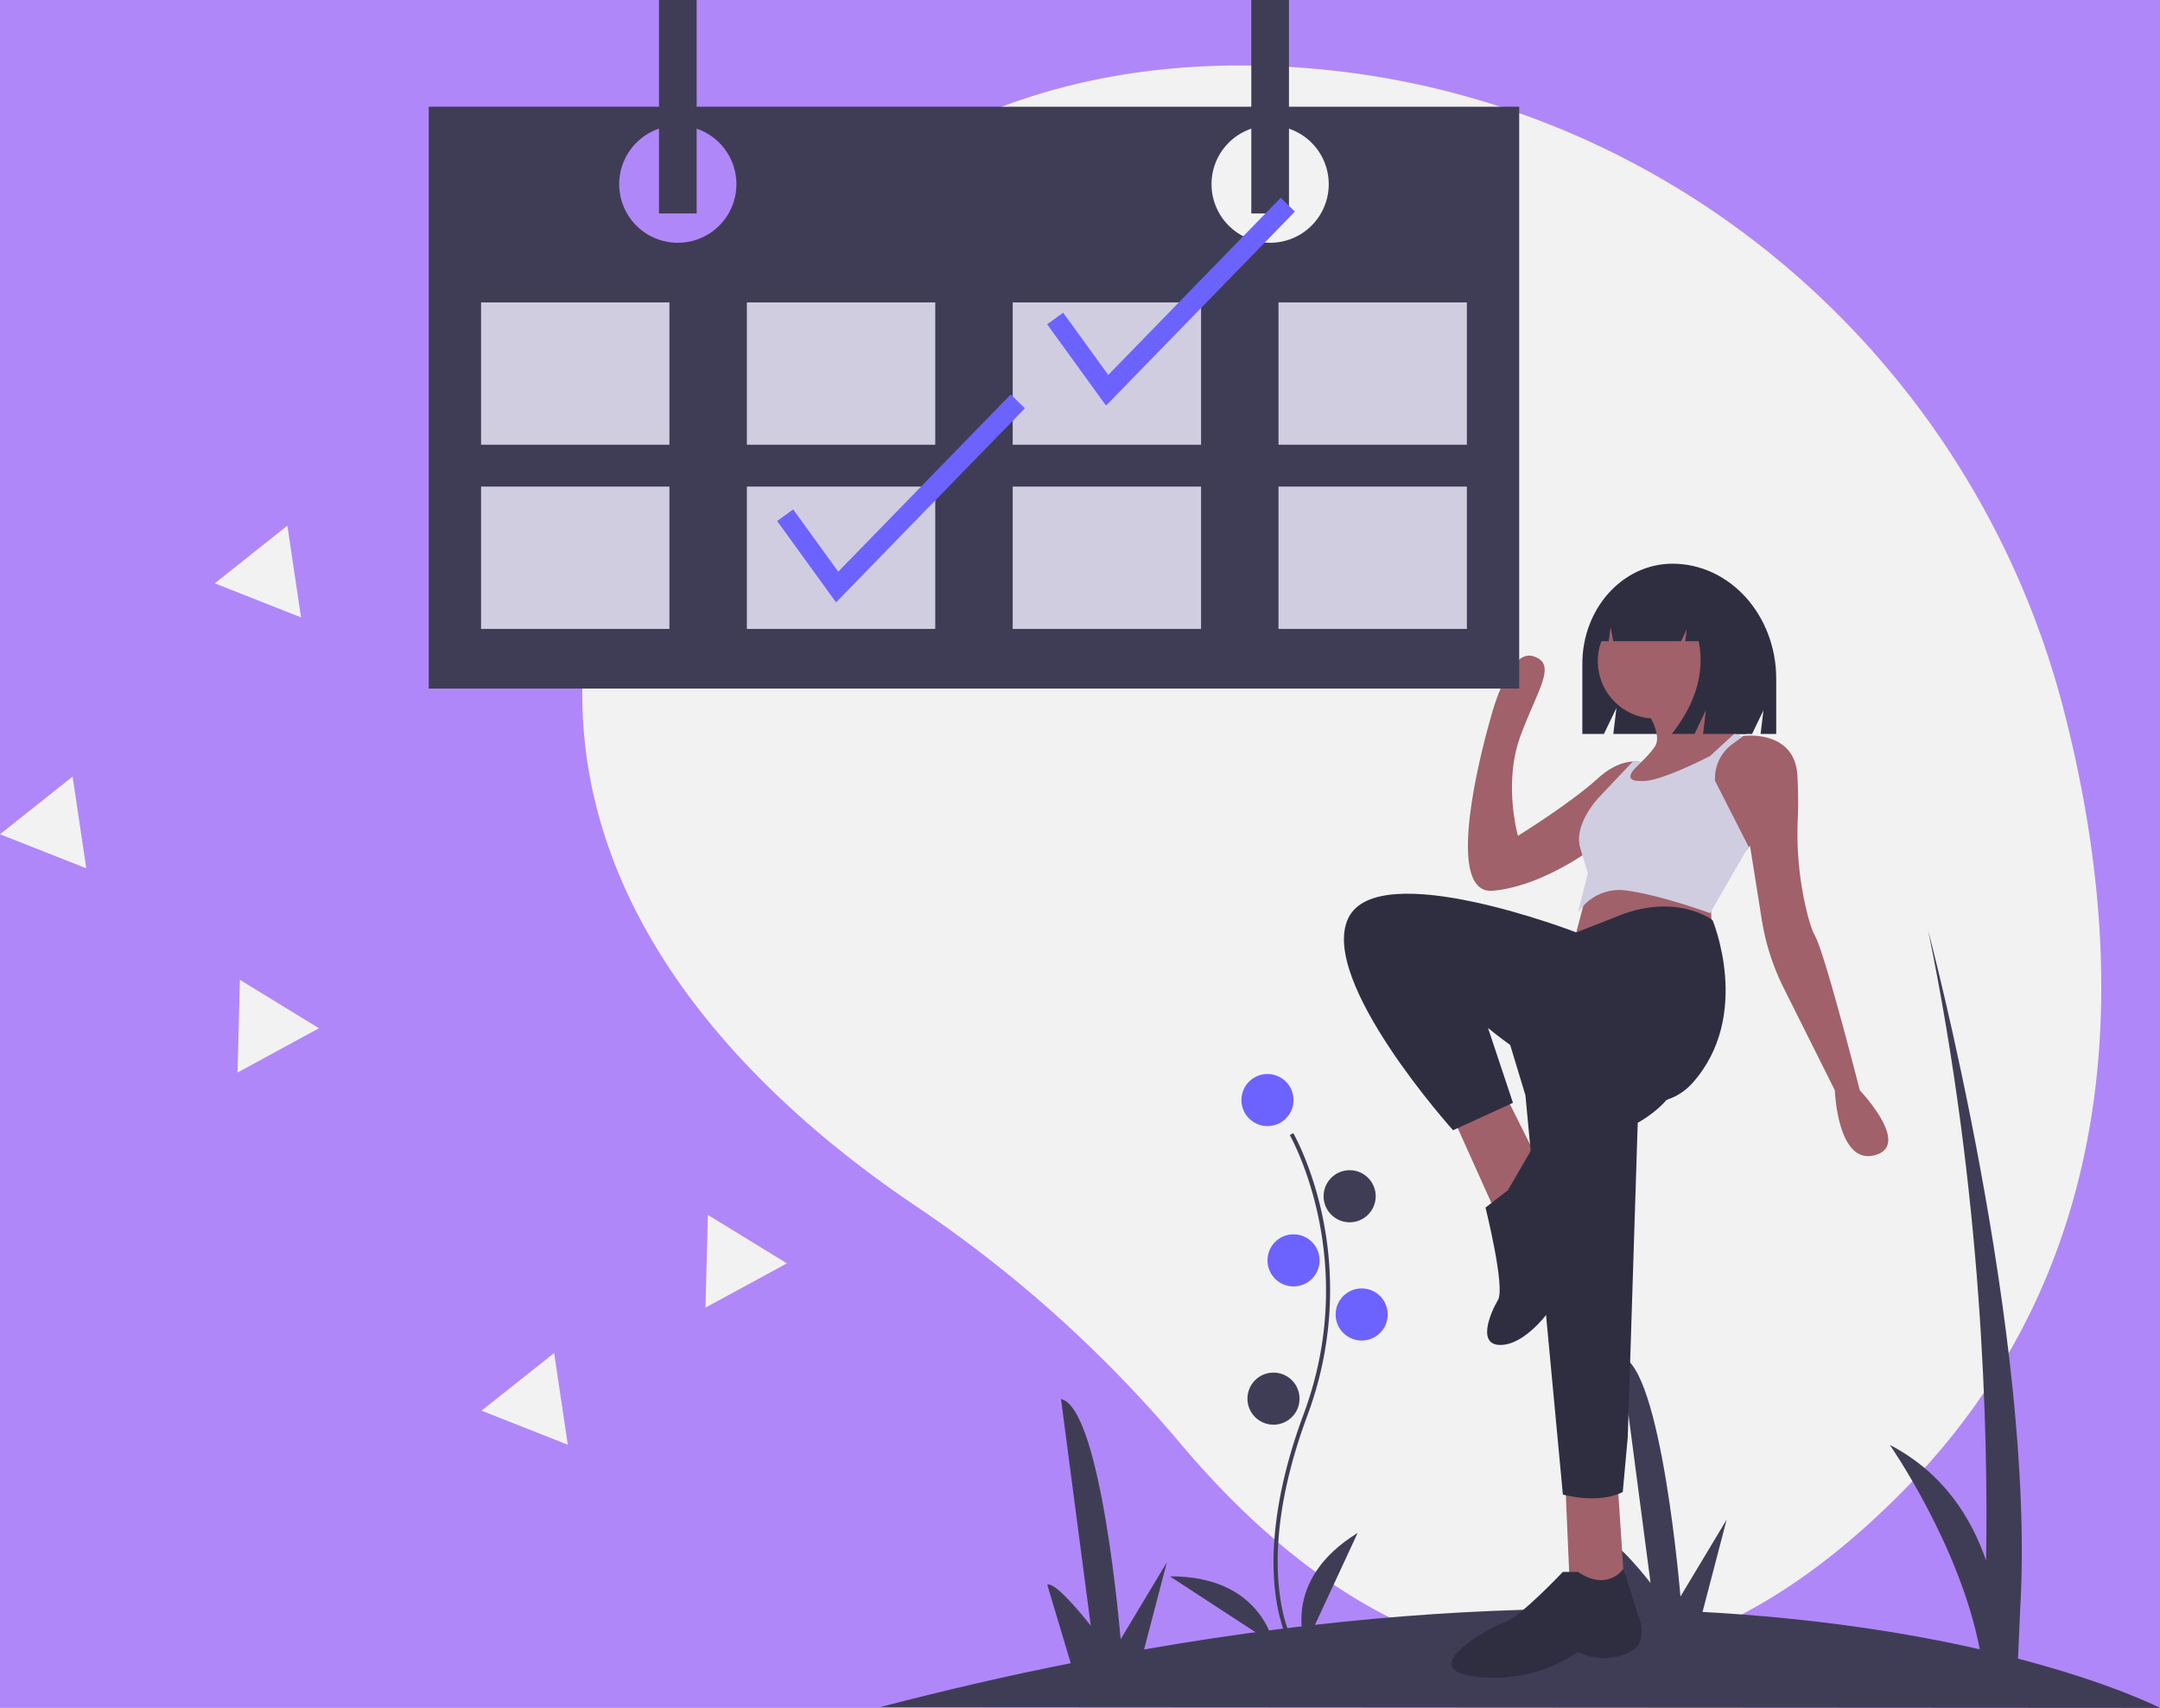 <svg width="955.457" height="755.522" xmlns="http://www.w3.org/2000/svg">
 <title>Booked</title>

 <g>
  <title>background</title>
  <rect fill="#b087f8" id="canvas_background" height="757.522" width="957.457" y="-1" x="-1"/>
 </g>
 <g>
  <title>Layer 1</title>
  <path id="svg_1" fill="#f2f2f2" d="m913.295,315.69c-41.627,-163.686 -185.461,-281.845 -354.29,-286.584c-89.255,-2.505 -183.177,27.096 -251.558,130.685c-122.24,185.175 7.512,313.137 97.971,373.941a566.027,566.027 0 0 1 116.996,105.155c61.102,72.508 178.649,162.609 318.643,21.434c101.467,-102.324 99.967,-235.601 72.239,-344.632z"/>
  <path id="svg_2" fill="#3f3d56" d="m389.305,755.178q43.852,-11.422 84.325,-19.424l-10.368,-34.662c3.607,-2.003 19.221,18.055 19.221,18.055l-13.161,-100.251c18.028,4.021 26.38,106.274 26.38,106.274l20.455,-34.07l-10.082,38.582c82.565,-14.418 153.806,-18.89 213.689,-17.818l-8.874,-29.667c3.607,-2.003 19.221,18.055 19.221,18.055l-13.161,-100.251c18.028,4.021 26.38,106.274 26.38,106.274l20.455,-34.07l-10.679,40.864c50.187,2.755 91.078,9.351 122.623,16.546c-8.845,-46.109 -39.803,-90.447 -39.803,-90.447c23.817,12.377 36.2,32.526 42.604,51.199c0.966,-56.675 -1.544,-161.846 -25.638,-278.742c0,0 47.971,180.467 40.686,300.755l-0.928,21.367c41.823,10.909 62.806,21.775 62.806,21.775l-566.152,-0.344z"/>
  <path id="svg_3" fill="#3f3d56" d="m570.539,727.341c-0.203,-0.332 -5,-8.342 -6.664,-24.975c-1.525,-15.259 -0.545,-40.98 12.795,-76.859c25.271,-67.97 -5.824,-122.811 -6.142,-123.358l1.534,-0.89c0.081,0.139 8.104,14.121 12.844,36.386a158.74,158.74 0 0 1 -6.574,88.48c-25.227,67.854 -6.472,99.975 -6.28,100.292l-1.513,0.924z"/>
  <circle id="svg_4" fill="#6c63ff" r="11.525" cy="486.634" cx="560.657"/>
  <circle id="svg_5" fill="#3f3d56" r="11.525" cy="529.187" cx="597.004"/>
  <circle id="svg_6" fill="#6c63ff" r="11.525" cy="557.555" cx="572.182"/>
  <circle id="svg_7" fill="#6c63ff" r="11.525" cy="581.491" cx="602.323"/>
  <circle id="svg_8" fill="#3f3d56" r="11.525" cy="618.725" cx="563.317"/>
  <path id="svg_9" fill="#3f3d56" d="m577.501,727.765s-11.525,-28.368 23.049,-49.645l-23.049,49.645z"/>
  <path id="svg_10" fill="#3f3d56" d="m563.327,727.251s-5.245,-30.167 -45.84,-29.909l45.84,29.909z"/>
  <path id="svg_11" fill="#2f2e41" d="m739.812,249.37l0,0c-22.022,0 -39.874,19.812 -39.874,44.251l0,31.05l9.55,0l5.529,-11.504l-1.382,11.504l61.381,0l5.026,-10.458l-1.256,10.458l6.911,0l0,-24.38c-0,-28.123 -20.543,-50.921 -45.884,-50.921z"/>
  <path id="svg_12" fill="#a0616a" d="m702.36,392.926l-6.623,25.387l61.812,-2.208l-1.104,-20.972s-46.359,-12.142 -54.086,-2.208z"/>
  <polygon id="svg_13" fill="#a0616a" points="642.755 494.475 662.623 538.627 681.388 515.447 665.935 484.541 642.755 494.475"/>
  <polygon id="svg_14" fill="#a0616a" points="692.426 656.733 694.633 707.507 718.917 707.507 715.605 656.733 692.426 656.733"/>
  <path id="svg_15" fill="#2f2e41" d="m663.727,448.116l11.038,36.425l16.557,176.607s15.453,4.415 26.491,-1.104l2.208,-24.283l4.415,-139.078s20.972,-11.038 18.764,-26.491s-7.727,-36.425 -7.727,-36.425l-71.747,14.349z"/>
  <path id="svg_16" fill="#2f2e41" d="m697.945,695.365l-6.623,0s-18.764,19.868 -25.387,22.076s-40.84,20.972 -13.246,24.283s45.256,-11.038 45.256,-11.038s8.83,5.519 20.972,1.104s5.519,-17.661 5.519,-17.661s-6.164,-20.187 -6.393,-20.028s-6.852,10.094 -20.098,1.263z"/>
  <circle id="svg_17" fill="#a0616a" r="25.387" cy="292.481" cx="732.162"/>
  <path id="svg_18" fill="#a0616a" d="m769.691,325.595l-11.678,9.735l-1.567,1.302l-1.104,13.245l-43.048,0s5.872,-5.088 11.325,-10.354c0.11,-0.121 0.232,-0.254 0.364,-0.375c0.74,-0.717 1.402,-1.38 1.998,-1.976c0.32,-0.331 0.629,-0.64 0.905,-0.927c0.453,-0.475 0.894,-0.927 1.336,-1.38a0.038,0.038 0 0 0 0.011,-0.022a43.079,43.079 0 0 0 3.179,-3.731l0.011,-0.011a12.816,12.816 0 0 0 0.74,-1.093c3.311,-5.519 -4.415,-16.557 -4.415,-16.557l24.283,-12.142c0.85,11.965 10.972,19.957 15.497,22.959c1.325,0.872 2.164,1.325 2.164,1.325z"/>
  <path id="svg_19" fill="#a0616a" d="m829.296,511.032c-16.557,4.415 -17.661,-28.699 -17.661,-28.699l-22.598,-45.195a104.516,104.516 0 0 1 -9.736,-30.32l-5.195,-32.657l-1.578,1.887l0,0.011l-2.837,1.413l-17.241,-27.595l-4.835,-7.727l0,-8.83l16.557,-7.727l6.623,0s0.143,-0.022 0.397,-0.044c3.046,-0.32 22.871,-1.645 23.886,17.705c0.4,7.594 0.365,13.886 0.159,18.822a145.762,145.762 0 0 0 3.85,40.632c1.169,4.794 2.443,8.958 3.718,11.189c4.415,7.727 19.868,68.435 19.868,68.435s23.18,24.283 6.623,28.699z"/>
  <path id="svg_20" fill="#a0616a" d="m727.747,337.736l-4.183,7.627l-2.473,4.515l-12.109,22.076s-3.433,2.804 -8.996,6.424c-9.25,6.016 -24.416,14.272 -39.571,15.652c-24.283,2.208 -1.104,-76.162 -1.104,-76.162s7.727,-30.906 18.764,-27.595s2.208,14.349 -5.519,35.321s-1.104,44.152 -1.104,44.152s23.18,-14.349 35.321,-25.387c6.325,-5.751 11.755,-7.307 15.497,-7.473l0.011,0a14.055,14.055 0 0 1 3.698,0.287a8.351,8.351 0 0 1 1.766,0.563z"/>
  <path id="svg_21" fill="#d0cde1" d="m731.412,331.114c-0.044,0.121 -0.563,1.104 -4.526,5.133a53.271,53.271 0 0 0 4.526,-5.133z"/>
  <path id="svg_22" fill="#d0cde1" d="m773.554,374.713l-1.027,1.347l-16.082,27.904s-20.972,-7.727 -36.425,-9.934a21.647,21.647 0 0 0 -22.065,9.901l4.404,-17.628l-2.373,-7.925c-0.276,-0.927 -0.596,-1.954 -0.938,-3.113c-3.311,-11.038 8.83,-23.18 8.83,-23.18l14.393,-15.199l0.011,0a14.055,14.055 0 0 1 3.698,0.287c-0.596,0.596 -1.258,1.258 -1.998,1.976c-0.133,0.121 -0.254,0.254 -0.364,0.375c-4.228,4.316 -2.031,5.519 -0.055,5.839a9.721,9.721 0 0 0 1.976,0.099c4.603,0.662 14.68,-3.378 22.076,-6.755c5.033,-2.296 8.83,-4.283 8.83,-4.283l9.636,-8.83l1.446,-1.325c1.325,0.872 2.163,1.325 2.163,1.325l1.104,0s0.143,-0.022 0.397,-0.044l-5.026,3.729a18.685,18.685 0 0 0 -7.513,16.183l0,0l14.901,29.251z"/>
  <path id="svg_23" fill="#2f2e41" d="m713.398,406.172l-16.137,6.302s-87.619,-33.896 -100.865,-6.302s46.359,93.822 46.359,93.822l26.491,-12.142l-11.038,-33.114s64.02,54.086 90.511,24.283s8.83,-71.942 8.83,-71.942s-16.557,-13.05 -44.152,-0.908z"/>
  <path id="svg_24" fill="#2f2e41" d="m667.038,526.485l-9.934,7.727s8.83,35.321 5.519,40.84s-9.934,20.972 2.208,19.868s25.387,-19.868 26.491,-26.491s8.83,-26.491 8.83,-26.491s13.246,-30.906 3.311,-32.01s-25.757,-1.843 -25.757,-1.843l-10.669,18.399z"/>
  <path id="svg_25" fill="#2f2e41" d="m751.147,261.559a20.912,20.912 0 0 0 -16.5,-8.42l-0.783,0c-15.094,0 -27.329,13.658 -27.329,30.506l0,0l5.057,0l0.817,-6.217l1.198,6.217l29.996,0l2.513,-5.26l-0.628,5.26l5.901,0q4.13,20.513 -11.869,41.025l10.052,0l5.026,-10.519l-1.257,10.519l19.162,0l3.77,-24.195c0,-18.119 -10.528,-33.484 -25.125,-38.917z"/>
  <path id="svg_26" fill="#3f3d56" d="m570.164,47.217l0,-47.217l-16.665,0l0,47.217l-245.345,0l0,-47.217l-16.665,0l0,47.217l-101.841,0l0,257.381l482.358,0l0,-257.381l-101.841,0zm-270.342,60.179a25.923,25.923 0 0 1 -8.332,-50.47l0,37.508l16.665,0l0,-37.508a25.923,25.923 0 0 1 -8.332,50.47l-0,0zm262.01,0a25.923,25.923 0 0 1 -8.332,-50.47l0,37.508l16.665,0l0,-37.508a25.923,25.923 0 0 1 -8.332,50.47l0,0z"/>
  <rect id="svg_27" fill="#d0cde1" height="62.956" width="83.325" y="133.782" x="212.794"/>
  <rect id="svg_28" fill="#d0cde1" height="62.956" width="83.325" y="133.782" x="330.374"/>
  <rect id="svg_29" fill="#d0cde1" height="62.956" width="83.325" y="133.782" x="447.955"/>
  <rect id="svg_30" fill="#d0cde1" height="62.956" width="83.325" y="133.782" x="565.535"/>
  <rect id="svg_31" fill="#d0cde1" height="62.956" width="83.325" y="215.256" x="212.794"/>
  <rect id="svg_32" fill="#d0cde1" height="62.956" width="83.325" y="215.256" x="330.374"/>
  <rect id="svg_33" fill="#d0cde1" height="62.956" width="83.325" y="215.256" x="447.955"/>
  <rect id="svg_34" fill="#d0cde1" height="62.956" width="83.325" y="215.256" x="565.535"/>
  <polygon id="svg_35" fill="#6c63ff" points="489.24 179.428 463.196 143.462 470.291 138.326 490.226 165.857 566.513 87.481 572.789 93.59 489.24 179.428"/>
  <polygon id="svg_36" fill="#6c63ff" points="369.808 266.456 343.764 230.49 350.858 225.354 370.794 252.885 447.081 174.509 453.356 180.618 369.808 266.456"/>
  <polygon id="svg_37" fill="#f2f2f2" points="133.157 273.11 114.079 265.581 95 258.053 111.059 245.295 127.118 232.536 130.138 252.823 133.157 273.11"/>
  <polygon id="svg_38" fill="#f2f2f2" points="251.157 639.11 232.079 631.581 213 624.053 229.059 611.295 245.118 598.536 248.138 618.823 251.157 639.11"/>
  <polygon id="svg_39" fill="#f2f2f2" points="38.157 384.11 19.079 376.581 0 369.053 16.059 356.295 32.118 343.536 35.138 363.823 38.157 384.11"/>
  <polygon id="svg_40" fill="#f2f2f2" points="141.102 454.866 123.083 464.663 105.065 474.461 105.589 453.958 106.113 433.454 123.608 444.16 141.102 454.866"/>
  <polygon id="svg_41" fill="#f2f2f2" points="348.102 558.866 330.083 568.663 312.065 578.461 312.589 557.958 313.113 537.454 330.608 548.16 348.102 558.866"/>
 </g>
</svg>